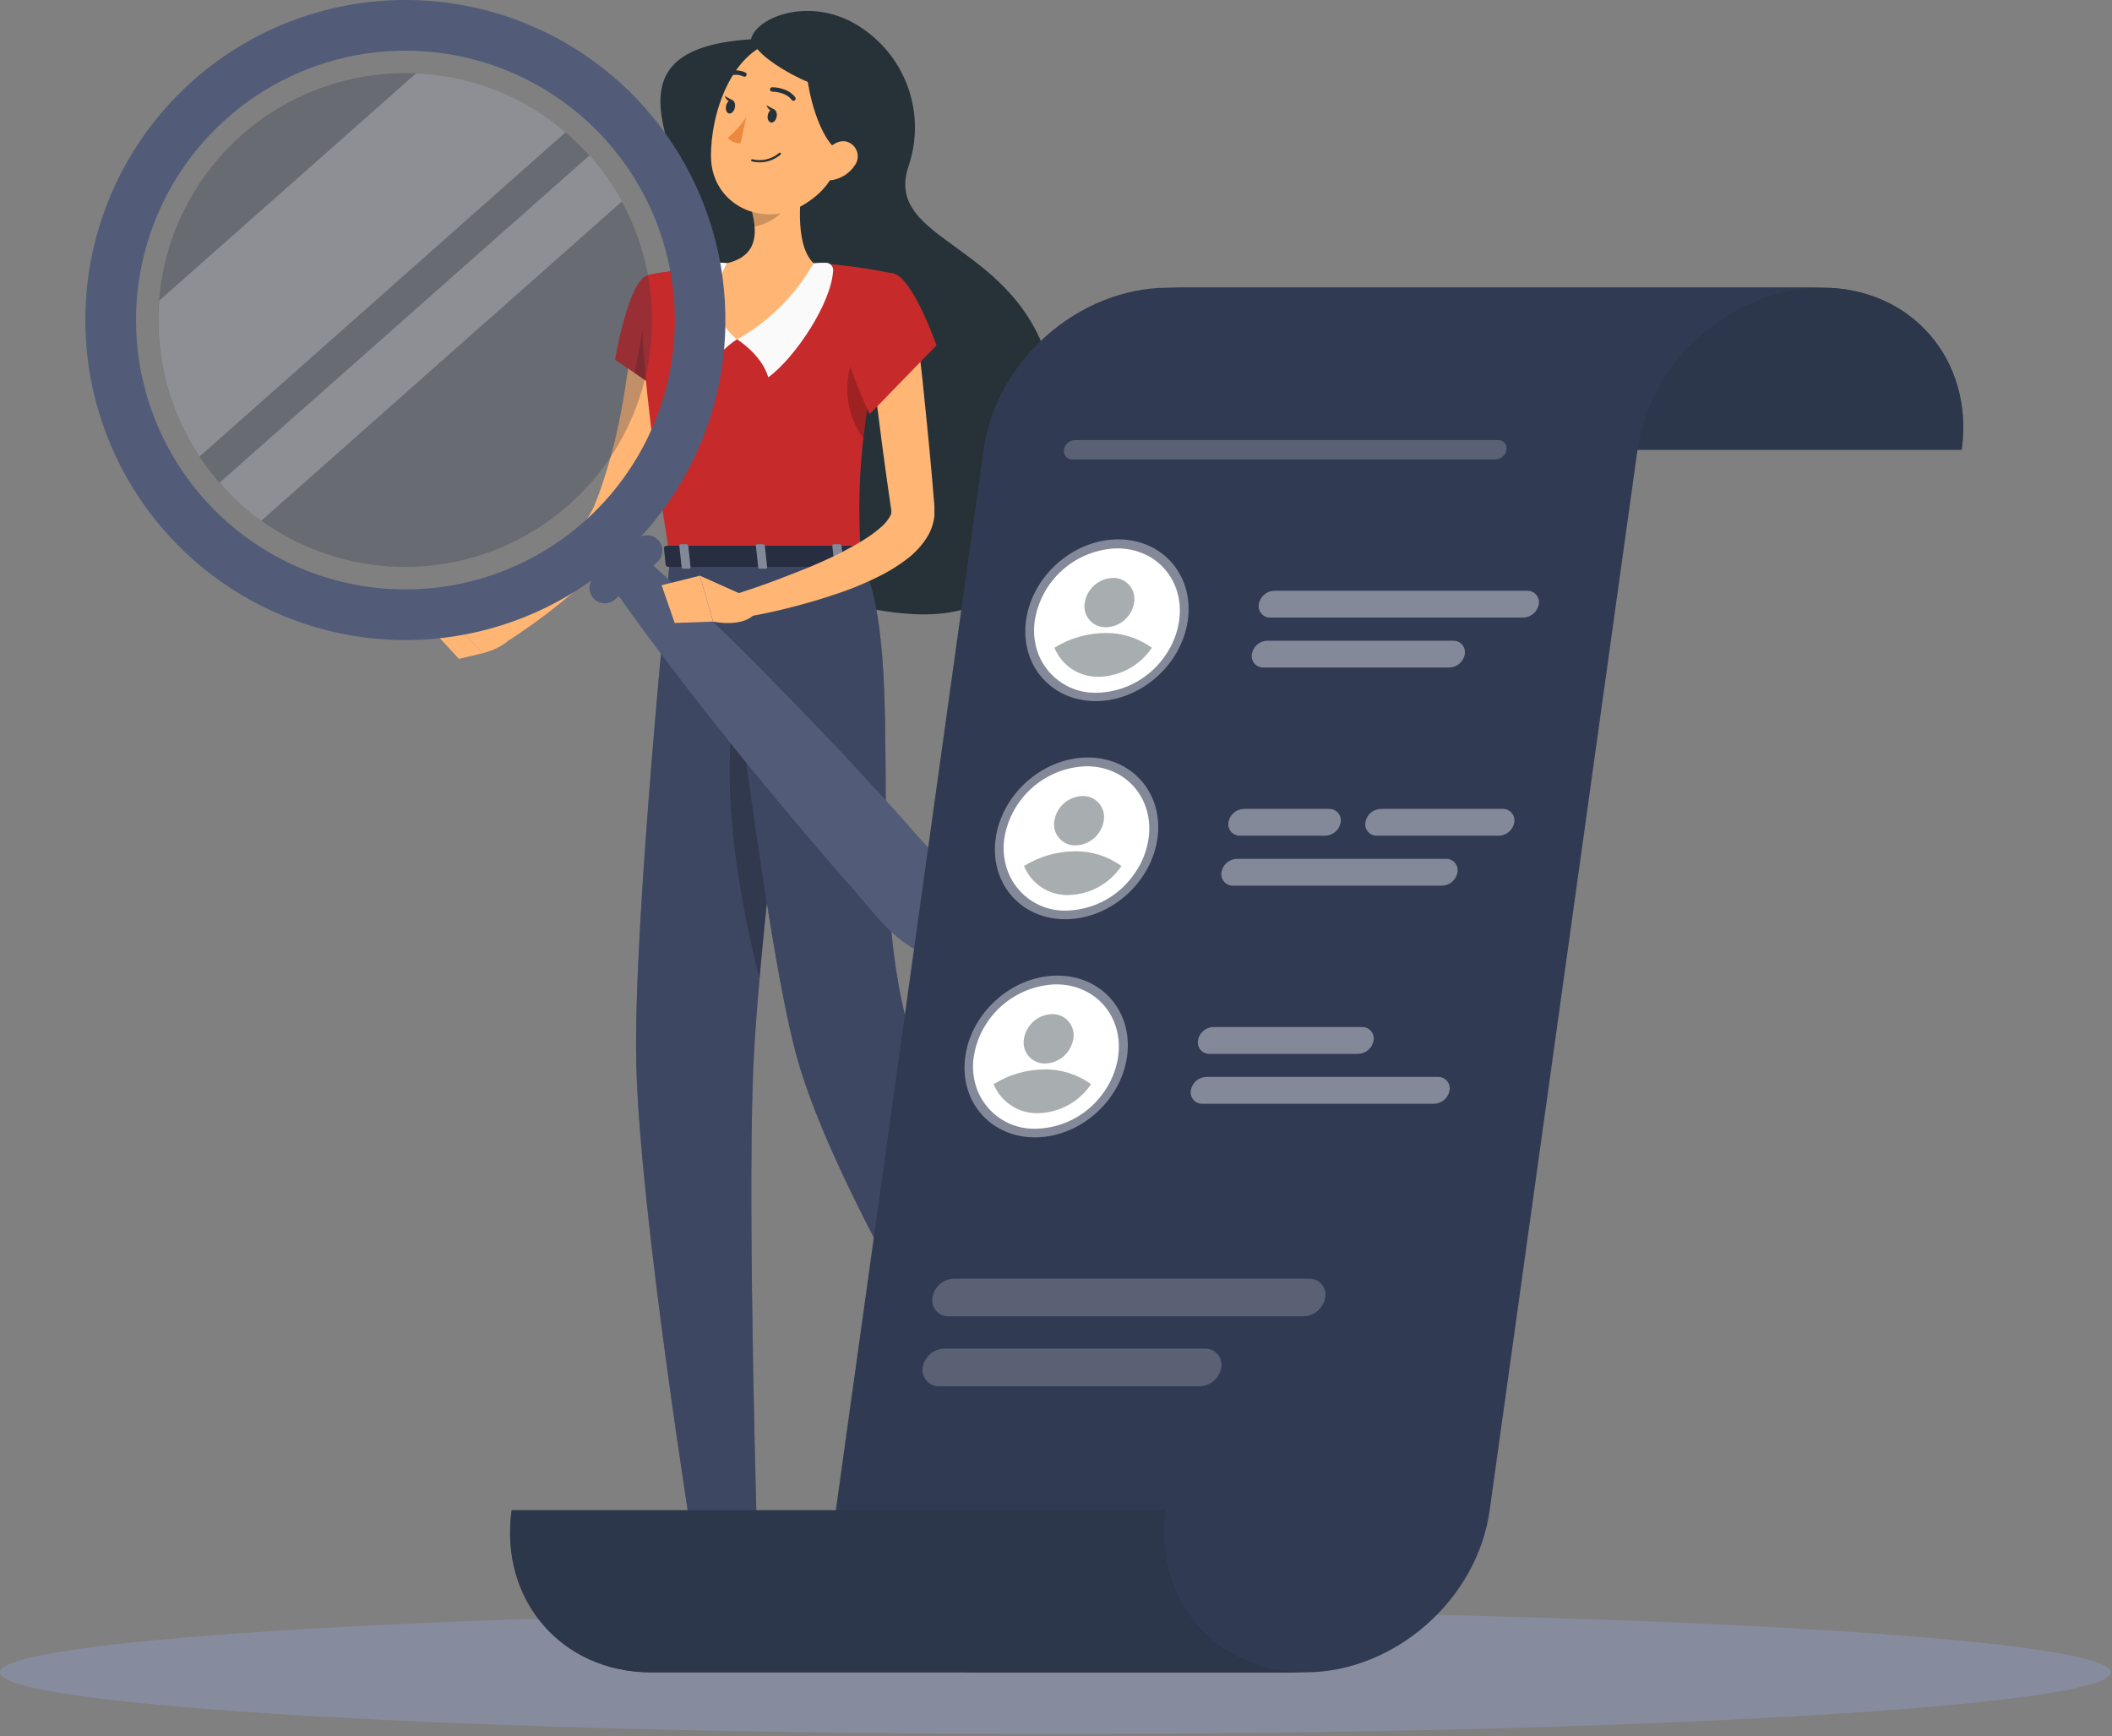 
<svg width="388" height="319" viewBox="0 0 388 319" fill="none" xmlns="http://www.w3.org/2000/svg">
<rect x="0" y="0" width="388" height="319" fill="#808080" stroke="none"/>
<path d="M193.89 318.564C300.972 318.564 387.78 313.496 387.78 307.244C387.78 300.992 300.972 295.924 193.89 295.924C86.808 295.924 0 300.992 0 307.244C0 313.496 86.808 318.564 193.89 318.564Z" fill="#868C9E"/>
<path d="M137.96 7.214C138.96 3.004 149.42 -0.996 158.42 5.214C162.41 7.916 165.402 11.852 166.938 16.419C168.473 20.986 168.467 25.931 166.92 30.494C162.09 44.794 187.3 44.264 193.14 68.374C197.75 87.374 193.48 114.284 167.75 112.824C128.48 110.594 131.87 72.214 130.15 52.044C128.43 31.874 107 9.254 137.96 7.214Z" fill="#263238"/>
<path d="M124.99 61.064C124.82 63.984 124.48 66.654 124.1 69.424C123.72 72.194 123.19 74.904 122.6 77.624C122.01 80.344 121.34 83.064 120.49 85.744C119.669 88.464 118.694 91.135 117.57 93.744L116.69 95.744C116.56 96.034 116.32 96.474 116.14 96.844C115.96 97.214 115.72 97.554 115.51 97.914C114.688 99.197 113.772 100.417 112.77 101.564C110.907 103.697 108.902 105.701 106.77 107.564C102.636 111.218 98.238 114.56 93.61 117.564L90.95 114.004C92.83 112.184 94.75 110.304 96.6 108.424C98.45 106.544 100.28 104.634 102.02 102.694C103.734 100.813 105.353 98.848 106.87 96.804C107.563 95.848 108.191 94.845 108.75 93.804C108.86 93.574 109 93.334 109.09 93.114C109.18 92.894 109.28 92.714 109.39 92.384L110.07 90.624C111.786 85.792 113.123 80.834 114.07 75.794C114.58 73.254 114.95 70.674 115.33 68.104C115.71 65.534 116 62.884 116.22 60.444L124.99 61.064Z" fill="#FFB573"/>
<path d="M118.99 50.564C115.44 51.464 112.99 66.084 112.99 66.084L126.58 75.324C126.58 75.324 132.17 57.994 129.43 54.084C126.55 50.004 124.17 49.244 118.99 50.564Z" fill="#C72A2A"/>
<path opacity="0.2" d="M119.31 53.824L116.58 68.564L122.08 72.294L119.31 53.824Z" fill="black"/>
<path d="M92.57 112.784L83.42 114.244L88.64 120.024C88.64 120.024 94.03 118.794 94.98 115.344L92.57 112.784Z" fill="#FFB573"/>
<path d="M79.09 115.394L84.31 121.044L88.64 120.024L83.42 114.244L79.09 115.394Z" fill="#FFB573"/>
<path d="M138.21 296.604H129.59L129.01 276.644H137.63L138.21 296.604Z" fill="#FFB573"/>
<path d="M197.81 271.204L189.83 274.464L179.72 257.034L187.7 253.774L197.81 271.204Z" fill="#FFB573"/>
<path d="M188.33 273.264L196.65 268.324C196.793 268.235 196.963 268.202 197.128 268.229C197.294 268.257 197.444 268.344 197.55 268.474L202.41 274.474C202.522 274.63 202.6 274.807 202.64 274.995C202.68 275.182 202.681 275.376 202.642 275.564C202.604 275.752 202.527 275.93 202.416 276.086C202.306 276.243 202.164 276.375 202 276.474C199.07 278.144 197.57 278.804 193.91 280.984C191.66 282.324 186.36 286.904 183.25 288.754C180.14 290.604 178.15 287.624 179.25 286.574C182.917 283.26 185.695 279.079 187.33 274.414C187.524 273.929 187.876 273.523 188.33 273.264Z" fill="#263238"/>
<path d="M129.29 295.614H138.98C139.145 295.61 139.305 295.667 139.431 295.774C139.556 295.881 139.638 296.031 139.66 296.194L140.77 303.864C140.79 304.057 140.768 304.253 140.708 304.437C140.648 304.621 140.549 304.791 140.419 304.935C140.289 305.079 140.13 305.195 139.953 305.274C139.776 305.353 139.584 305.394 139.39 305.394C136.01 305.334 134.39 305.134 130.12 305.134C127.5 305.134 122.12 305.404 118.47 305.404C114.82 305.404 114.66 301.834 116.16 301.504C122.92 300.054 125.58 298.054 127.85 296.144C128.252 295.803 128.762 295.615 129.29 295.614V295.614Z" fill="#263238"/>
<g opacity="0.2">
<path opacity="0.2" d="M129.02 276.654L129.31 286.944H137.93L137.64 276.654H129.02Z" fill="black"/>
<path opacity="0.2" d="M187.71 253.774L179.72 257.034L184.94 266.024L192.92 262.764L187.71 253.774Z" fill="black"/>
</g>
<path d="M118.99 50.564C118.99 50.564 114.88 52.004 123.11 102.564H158.11C157.52 88.314 157.51 79.564 164.32 50.294C159.419 49.267 154.449 48.598 149.45 48.294C144.16 47.914 138.85 47.914 133.56 48.294C126.73 49.004 118.99 50.564 118.99 50.564Z" fill="#C72A2A"/>
<path opacity="0.2" d="M161.43 61.884C158.26 62.674 155.33 66.134 155.68 72.504C155.877 75.394 156.89 78.168 158.6 80.504C159.16 75.604 160.1 69.914 161.6 62.634L161.43 61.884Z" fill="black"/>
<path d="M135.4 62.334C135.4 62.334 139.95 65.144 141.14 69.334C146.08 65.714 152.79 55.644 153.06 49.614C153.061 49.439 153.028 49.265 152.962 49.102C152.895 48.94 152.798 48.792 152.674 48.667C152.55 48.543 152.403 48.444 152.241 48.377C152.079 48.309 151.905 48.274 151.73 48.274C150.969 48.255 150.207 48.288 149.45 48.374L135.4 62.334Z" fill="#FAFAFA"/>
<path d="M135.4 62.334C135.4 62.334 130.85 65.144 129.66 69.334C124.35 65.444 127.3 52.604 130.34 48.334C131.41 48.221 132.49 48.221 133.56 48.334L135.4 62.334Z" fill="#FAFAFA"/>
<path d="M147.89 30.454C146.89 35.564 145.89 44.934 149.46 48.354C146.143 54.217 141.284 59.059 135.41 62.354C128.32 56.694 133.57 48.354 133.57 48.354C139.27 46.994 139.12 42.754 138.13 38.784L147.89 30.454Z" fill="#FFB573"/>
<path opacity="0.2" d="M143.89 33.854L138.11 38.784C138.36 39.707 138.524 40.651 138.6 41.604C140.78 41.284 144.21 39.434 144.68 37.064C144.89 35.944 144.09 34.384 143.89 33.854Z" fill="black"/>
<path d="M156.45 22.234C154.09 30.454 153.26 33.984 148.1 37.334C140.34 42.334 130.76 37.654 130.62 28.894C130.49 21.004 134.38 8.894 143.28 7.384C145.24 7.042 147.254 7.207 149.132 7.863C151.01 8.52 152.689 9.646 154.009 11.134C155.329 12.622 156.247 14.424 156.674 16.367C157.101 18.31 157.024 20.329 156.45 22.234Z" fill="#FFB573"/>
<path d="M138.7 8.114C139.09 10.894 154.31 19.834 157.2 15.174C160.09 10.514 155.93 7.004 149.45 6.114C145.743 5.532 141.949 6.238 138.7 8.114V8.114Z" fill="#263238"/>
<path d="M148.62 9.624C146.75 12.084 150.71 29.804 156.38 28.134C162.05 26.464 161.79 20.794 157.85 15.564C155.621 12.504 152.329 10.386 148.62 9.624Z" fill="#263238"/>
<path d="M123.11 102.584C123.11 102.584 116.31 169.004 116.89 195.254C117.48 222.594 127.5 284.954 127.5 284.954H139.15C139.15 284.954 137.31 224.194 138.34 197.344C139.46 168.074 148.76 102.584 148.76 102.584H123.11Z" fill="#313A53"/>
<path opacity="0.4" d="M123.11 102.584C123.11 102.584 116.31 169.004 116.89 195.254C117.48 222.594 127.5 284.954 127.5 284.954H139.15C139.15 284.954 137.31 224.194 138.34 197.344C139.46 168.074 148.76 102.584 148.76 102.584H123.11Z" fill="#525C78"/>
<path d="M140.14 285.364H126.47L125.47 281.004L140.78 280.474L140.14 285.364Z" fill="#263238"/>
<path opacity="0.2" d="M138.21 119.104C129.61 136.394 136.48 167.944 139.52 179.684C141.08 162.054 143.71 140.504 145.76 124.684C144.45 115.724 142.17 111.124 138.21 119.104Z" fill="black"/>
<path d="M132.35 102.584C132.35 102.584 140.28 171.584 146.27 193.764C153.38 220.074 182.27 264.964 182.27 264.964L193.15 260.524C193.15 260.524 174.5 209.414 169.06 195.524C157.46 165.934 167.39 121.854 158.12 102.524L132.35 102.584Z" fill="#313A53"/>
<path opacity="0.4" d="M132.35 102.584C132.35 102.584 140.28 171.584 146.27 193.764C153.38 220.074 182.27 264.964 182.27 264.964L193.15 260.524C193.15 260.524 174.5 209.414 169.06 195.524C157.46 165.934 167.39 121.854 158.12 102.524L132.35 102.584Z" fill="#525C78"/>
<path d="M194.63 260.574L181.13 266.084L177.96 262.434L193.55 255.234L194.63 260.574Z" fill="#263238"/>
<path d="M35.5 14.764C26.791 22.472 20.564 32.589 17.605 43.836C14.646 55.083 15.089 66.954 18.877 77.95C22.665 88.945 29.629 98.57 38.888 105.608C48.146 112.645 59.284 116.779 70.892 117.487C82.5 118.195 94.057 115.444 104.102 109.583C114.147 103.723 122.228 95.015 127.324 84.561C132.42 74.108 134.302 62.377 132.731 50.854C131.16 39.331 126.208 28.533 118.5 19.824C108.163 8.149 93.612 1.058 78.048 0.109C62.483 -0.84 47.179 4.432 35.5 14.764V14.764ZM107.27 95.864C99.939 102.35 90.85 106.517 81.151 107.837C71.453 109.157 61.58 107.572 52.782 103.281C43.985 98.991 36.657 92.188 31.726 83.733C26.794 75.278 24.481 65.55 25.078 55.78C25.675 46.01 29.156 36.637 35.081 28.845C41.005 21.053 49.107 15.194 58.361 12.006C67.616 8.819 77.608 8.448 87.074 10.94C96.54 13.431 105.054 18.674 111.54 26.004C115.847 30.872 119.153 36.54 121.269 42.685C123.385 48.83 124.27 55.332 123.874 61.819C123.477 68.306 121.807 74.651 118.958 80.493C116.109 86.334 112.138 91.558 107.27 95.864V95.864Z" fill="#525C78"/>
<path opacity="0.3" d="M71.71 104.074C62.753 103.535 54.157 100.352 47.01 94.927C39.862 89.501 34.484 82.078 31.557 73.596C28.629 65.114 28.283 55.954 30.562 47.275C32.841 38.596 37.643 30.788 44.361 24.839C51.078 18.89 59.41 15.066 68.3 13.853C77.191 12.639 86.242 14.09 94.308 18.022C102.374 21.953 109.093 28.189 113.615 35.939C118.136 43.69 120.258 52.608 119.71 61.564C118.974 73.564 113.505 84.78 104.505 92.751C95.506 100.721 83.71 104.794 71.71 104.074V104.074Z" fill="#313A53"/>
<g opacity="0.5">
<path opacity="0.5" d="M77.23 13.524H76.38L29.26 55.224L29.2 56.074C28.589 65.907 31.208 75.669 36.66 83.874L103.89 24.304C96.415 17.903 87.054 14.118 77.23 13.524V13.524Z" fill="#FAFAFA"/>
<path opacity="0.5" d="M108.28 28.564L40.35 88.674C42.619 91.294 45.182 93.643 47.99 95.674L114.25 37.004C112.588 33.973 110.585 31.141 108.28 28.564V28.564Z" fill="#FAFAFA"/>
</g>
<path d="M120.74 103.274L113 110.124C112.437 110.621 111.7 110.875 110.95 110.83C110.201 110.785 109.5 110.445 109 109.884V109.884C108.508 109.319 108.257 108.583 108.302 107.835C108.347 107.087 108.684 106.387 109.24 105.884L116.98 99.034C117.544 98.539 118.282 98.287 119.032 98.333C119.781 98.38 120.482 98.722 120.98 99.284V99.284C121.476 99.846 121.73 100.581 121.685 101.329C121.64 102.077 121.3 102.777 120.74 103.274V103.274Z" fill="#525C78"/>
<path d="M117.89 102.004C123.72 107.134 129.3 112.494 134.81 117.924C140.32 123.354 145.7 128.924 151.02 134.464C156.34 140.004 161.56 145.724 166.74 151.464C171.6 157.464 178.22 161.904 179.21 171.324C179.288 172.078 179.185 172.839 178.91 173.544C178.635 174.25 178.196 174.88 177.629 175.382C177.062 175.885 176.384 176.245 175.65 176.433C174.916 176.621 174.149 176.632 173.41 176.464C164.17 174.334 160.58 167.224 155.22 161.664C150.167 155.831 145.187 149.944 140.28 144.004C135.373 138.064 130.557 132.028 125.83 125.894C121.11 119.774 116.47 113.584 112.08 107.174C111.517 106.389 111.264 105.423 111.37 104.463C111.477 103.503 111.935 102.616 112.657 101.973C113.379 101.331 114.313 100.979 115.28 100.985C116.246 100.99 117.176 101.354 117.89 102.004Z" fill="#525C78"/>
<path d="M142.67 21.494C142.52 22.174 142.04 22.644 141.59 22.494C141.14 22.344 140.91 21.764 141.06 21.094C141.21 20.424 141.69 19.944 142.14 20.094C142.59 20.244 142.82 20.814 142.67 21.494Z" fill="#263238"/>
<path d="M135 19.794C134.85 20.474 134.36 20.944 133.92 20.844C133.48 20.744 133.24 20.114 133.39 19.434C133.54 18.754 134.02 18.284 134.47 18.384C134.92 18.484 135.15 19.114 135 19.794Z" fill="#263238"/>
<path d="M134.66 18.464L133.13 17.634C133.13 17.634 133.68 19.094 134.66 18.464Z" fill="#263238"/>
<path d="M137.09 21.544C136.141 22.956 135.004 24.231 133.71 25.334C134.001 25.66 134.359 25.918 134.76 26.09C135.16 26.263 135.594 26.346 136.03 26.334L137.09 21.544Z" fill="#ED893E"/>
<path d="M139.14 29.804C138.803 29.781 138.469 29.73 138.14 29.654C138.114 29.648 138.09 29.637 138.069 29.622C138.047 29.607 138.029 29.588 138.015 29.565C138.001 29.543 137.992 29.518 137.988 29.492C137.983 29.466 137.984 29.44 137.99 29.414C137.996 29.389 138.007 29.364 138.022 29.343C138.037 29.322 138.057 29.303 138.079 29.29C138.101 29.276 138.126 29.266 138.152 29.262C138.178 29.258 138.204 29.258 138.23 29.264C139.07 29.468 139.947 29.472 140.789 29.276C141.632 29.08 142.416 28.689 143.08 28.134C143.097 28.108 143.12 28.085 143.146 28.069C143.173 28.052 143.203 28.042 143.234 28.038C143.265 28.035 143.297 28.039 143.327 28.049C143.356 28.06 143.383 28.077 143.406 28.099C143.428 28.121 143.445 28.148 143.455 28.178C143.466 28.207 143.469 28.239 143.466 28.27C143.462 28.301 143.452 28.331 143.435 28.358C143.419 28.385 143.396 28.407 143.37 28.424C142.791 28.923 142.119 29.302 141.393 29.538C140.667 29.775 139.901 29.866 139.14 29.804Z" fill="#263238"/>
<path d="M157 30.434C156.539 31.114 155.949 31.697 155.262 32.148C154.576 32.599 153.807 32.911 153 33.064C150.84 33.464 150 31.484 150.73 29.554C151.41 27.814 153.37 25.554 155.45 25.994C155.903 26.107 156.321 26.33 156.666 26.645C157.01 26.959 157.272 27.355 157.425 27.795C157.579 28.236 157.621 28.708 157.547 29.169C157.472 29.629 157.284 30.064 157 30.434V30.434Z" fill="#FFB573"/>
<path d="M145.89 18.504C145.809 18.529 145.722 18.528 145.641 18.501C145.56 18.474 145.49 18.423 145.44 18.354C144.33 16.824 141.89 16.844 141.87 16.844C141.761 16.844 141.657 16.801 141.58 16.724C141.503 16.647 141.46 16.543 141.46 16.434C141.459 16.381 141.468 16.328 141.488 16.278C141.507 16.229 141.536 16.183 141.574 16.145C141.611 16.107 141.655 16.076 141.705 16.056C141.754 16.035 141.807 16.024 141.86 16.024C141.98 16.024 144.74 16.024 146.1 17.874C146.163 17.962 146.189 18.071 146.172 18.178C146.155 18.285 146.097 18.38 146.01 18.444L145.89 18.504Z" fill="#263238"/>
<path d="M133.4 14.174C133.329 14.169 133.261 14.146 133.202 14.108C133.142 14.069 133.094 14.017 133.06 13.954C133.011 13.857 133.003 13.745 133.036 13.642C133.07 13.539 133.143 13.454 133.24 13.404C133.812 13.098 134.448 12.931 135.097 12.919C135.745 12.907 136.387 13.049 136.97 13.334C137.062 13.39 137.129 13.48 137.157 13.584C137.185 13.689 137.172 13.8 137.12 13.894C137.066 13.989 136.976 14.057 136.871 14.085C136.766 14.113 136.654 14.099 136.56 14.044C136.096 13.825 135.587 13.72 135.074 13.735C134.561 13.751 134.06 13.888 133.61 14.134C133.544 14.162 133.472 14.176 133.4 14.174V14.174Z" fill="#263238"/>
<path d="M185.02 276.534H184.89C184.697 276.49 184.518 276.397 184.371 276.264C184.224 276.131 184.113 275.962 184.05 275.774C183.994 275.664 183.969 275.541 183.978 275.417C183.987 275.294 184.029 275.175 184.1 275.074C184.73 274.174 187.85 274.284 188.2 274.304C188.24 274.303 188.28 274.315 188.312 274.338C188.345 274.362 188.369 274.396 188.38 274.434C188.393 274.472 188.396 274.513 188.387 274.552C188.378 274.591 188.358 274.626 188.33 274.654C187.56 275.414 186.09 276.664 185.02 276.534ZM187.72 274.684C186.47 274.684 184.8 274.824 184.47 275.294C184.443 275.341 184.428 275.395 184.428 275.449C184.428 275.504 184.443 275.557 184.47 275.604C184.511 275.73 184.583 275.844 184.679 275.934C184.775 276.025 184.892 276.091 185.02 276.124C185.59 276.254 186.58 275.704 187.72 274.684V274.684Z" fill="#313A53"/>
<path d="M187.89 274.684C186.82 274.554 184.89 273.824 184.63 272.984C184.576 272.831 184.577 272.664 184.632 272.511C184.686 272.358 184.792 272.229 184.93 272.144C185.052 272.047 185.195 271.978 185.347 271.942C185.499 271.905 185.657 271.903 185.81 271.934C187.04 272.174 188.32 274.304 188.38 274.394C188.395 274.425 188.403 274.46 188.403 274.494C188.403 274.529 188.395 274.563 188.38 274.594C188.361 274.625 188.335 274.65 188.303 274.668C188.272 274.685 188.236 274.694 188.2 274.694C188.097 274.701 187.993 274.697 187.89 274.684V274.684ZM185.68 272.324C185.501 272.304 185.322 272.354 185.18 272.464C184.97 272.624 184.98 272.754 185.02 272.844C185.22 273.414 186.77 274.124 187.81 274.264C187.35 273.574 186.47 272.474 185.74 272.334L185.68 272.324Z" fill="#313A53"/>
<path d="M126.06 297.114C125.323 297.184 124.585 296.997 123.97 296.584C123.83 296.462 123.723 296.306 123.658 296.131C123.594 295.957 123.574 295.769 123.6 295.584C123.604 295.472 123.638 295.364 123.698 295.269C123.758 295.174 123.841 295.097 123.94 295.044C125 294.454 128.44 296.214 128.82 296.414C128.857 296.434 128.888 296.465 128.907 296.502C128.927 296.54 128.935 296.582 128.93 296.624C128.926 296.666 128.908 296.706 128.879 296.737C128.85 296.768 128.812 296.788 128.77 296.794C127.879 296.988 126.971 297.095 126.06 297.114V297.114ZM124.52 295.334C124.39 295.327 124.259 295.351 124.14 295.404C124.101 295.427 124.067 295.459 124.043 295.497C124.018 295.535 124.004 295.579 124 295.624C123.985 295.745 123.999 295.869 124.04 295.983C124.082 296.098 124.151 296.201 124.24 296.284C124.76 296.754 126.18 296.834 128.09 296.514C126.975 295.923 125.768 295.524 124.52 295.334V295.334Z" fill="#313A53"/>
<path d="M128.73 296.814H128.65C127.65 296.354 125.59 294.494 125.75 293.514C125.75 293.284 125.95 292.994 126.51 292.934C126.713 292.913 126.918 292.933 127.113 292.995C127.307 293.057 127.487 293.159 127.64 293.294C128.73 294.194 128.93 296.514 128.93 296.614C128.936 296.649 128.931 296.684 128.917 296.716C128.903 296.748 128.879 296.775 128.85 296.794C128.813 296.814 128.771 296.821 128.73 296.814ZM126.68 293.314H126.55C126.18 293.314 126.16 293.504 126.15 293.554C126.05 294.134 127.43 295.604 128.48 296.234C128.399 295.255 128.015 294.325 127.38 293.574C127.189 293.401 126.938 293.307 126.68 293.314Z" fill="#313A53"/>
<path d="M142.33 20.174L140.8 19.334C140.8 19.334 141.35 20.794 142.33 20.174Z" fill="#263238"/>
<path d="M158.64 100.524L159.53 103.654C159.65 103.904 159.37 104.154 158.96 104.154H122.89C122.58 104.154 122.32 103.994 122.3 103.794L121.98 100.664C121.98 100.444 122.23 100.264 122.58 100.264H158.03C158.146 100.247 158.264 100.262 158.372 100.308C158.48 100.353 158.573 100.429 158.64 100.524V100.524Z" fill="#313A53"/>
<path opacity="0.2" d="M158.64 100.524L159.53 103.654C159.65 103.904 159.37 104.154 158.96 104.154H122.89C122.58 104.154 122.32 103.994 122.3 103.794L121.98 100.664C121.98 100.444 122.23 100.264 122.58 100.264H158.03C158.146 100.247 158.264 100.262 158.372 100.308C158.48 100.353 158.573 100.429 158.64 100.524V100.524Z" fill="black"/>
<path d="M153.76 104.484H154.71C154.9 104.484 155.04 104.394 155.03 104.274L154.58 100.204C154.58 100.084 154.4 99.984 154.22 99.984H153.22C153.03 99.984 152.88 100.084 152.9 100.204L153.34 104.274C153.4 104.394 153.57 104.484 153.76 104.484Z" fill="#313A53"/>
<path opacity="0.4" d="M153.76 104.484H154.71C154.9 104.484 155.04 104.394 155.03 104.274L154.58 100.204C154.58 100.084 154.4 99.984 154.22 99.984H153.22C153.03 99.984 152.88 100.084 152.9 100.204L153.34 104.274C153.4 104.394 153.57 104.484 153.76 104.484Z" fill="white"/>
<path d="M125.6 104.484H126.55C126.74 104.484 126.88 104.394 126.87 104.274L126.43 100.204C126.43 100.084 126.25 99.984 126.06 99.984H125.11C124.92 99.984 124.78 100.084 124.79 100.204L125.23 104.274C125.25 104.394 125.41 104.484 125.6 104.484Z" fill="#313A53"/>
<path opacity="0.4" d="M125.6 104.484H126.55C126.74 104.484 126.88 104.394 126.87 104.274L126.43 100.204C126.43 100.084 126.25 99.984 126.06 99.984H125.11C124.92 99.984 124.78 100.084 124.79 100.204L125.23 104.274C125.25 104.394 125.41 104.484 125.6 104.484Z" fill="white"/>
<path d="M139.62 104.484H140.62C140.81 104.484 140.95 104.394 140.94 104.274L140.5 100.204C140.5 100.084 140.32 99.984 140.13 99.984H139.18C138.99 99.984 138.85 100.084 138.86 100.204L139.3 104.274C139.27 104.394 139.43 104.484 139.62 104.484Z" fill="#313A53"/>
<path opacity="0.4" d="M139.62 104.484H140.62C140.81 104.484 140.95 104.394 140.94 104.274L140.5 100.204C140.5 100.084 140.32 99.984 140.13 99.984H139.18C138.99 99.984 138.85 100.084 138.86 100.204L139.3 104.274C139.27 104.394 139.43 104.484 139.62 104.484Z" fill="white"/>
<path d="M137.08 109.564L128.58 105.764L131 114.194C131 114.194 136.4 115.414 138.75 112.704L137.08 109.564Z" fill="#FFB573"/>
<path d="M168.4 60.694C168.79 63.644 169.1 66.614 169.45 69.564L170.35 78.464C170.67 81.464 170.91 84.394 171.19 87.364L171.56 91.814L171.66 92.934C171.66 93.044 171.66 93.504 171.66 93.824C171.66 94.144 171.66 94.514 171.66 94.824C171.511 96.096 171.106 97.323 170.47 98.434C169.44 100.145 168.081 101.634 166.47 102.814C165.12 103.833 163.688 104.739 162.19 105.524C159.389 106.972 156.476 108.192 153.48 109.174C150.55 110.174 147.61 111.004 144.66 111.744C141.71 112.484 138.76 113.094 135.71 113.564L134.71 109.314C137.46 108.404 140.27 107.474 143 106.424C145.73 105.374 148.46 104.344 151.08 103.154C153.659 102.026 156.158 100.723 158.56 99.254C159.667 98.585 160.718 97.826 161.7 96.984C162.47 96.36 163.112 95.593 163.59 94.724C163.694 94.534 163.749 94.321 163.75 94.104C163.75 94.104 163.75 94.104 163.75 94.024C163.75 93.944 163.75 94.024 163.75 93.804L163.59 92.704L162.95 88.274C162.56 85.274 162.12 82.364 161.76 79.404L160.63 70.534C160.31 67.534 159.94 64.614 159.63 61.644L168.4 60.694Z" fill="#FFB573"/>
<path d="M164.32 50.314C167.82 51.374 172.04 63.454 172.04 63.454L159.77 76.084C159.77 76.084 153.47 63.084 154.94 58.564C156.48 53.844 160.32 49.094 164.32 50.314Z" fill="#C72A2A"/>
<path d="M121.55 107.514L123.95 114.454L131 114.194L128.58 105.764L121.55 107.514Z" fill="#FFB573"/>
<path d="M240.25 82.624C242.55 66.184 231.07 52.854 214.63 52.854H334.75C351.2 52.854 362.67 66.184 360.38 82.624H240.25Z" fill="#263238"/>
<path opacity="0.7" d="M240.25 82.624C242.55 66.184 231.07 52.854 214.63 52.854H334.75C351.2 52.854 362.67 66.184 360.38 82.624H240.25Z" fill="#313A53"/>
<path d="M214.63 52.854H334.75C318.31 52.854 303.12 66.184 300.83 82.624L273.67 277.464C271.38 293.914 256.19 307.244 239.75 307.244H179.17C162.73 307.244 151.26 293.914 153.55 277.464L180.7 82.624C183 66.184 198.18 52.854 214.63 52.854Z" fill="#313A53"/>
<path d="M214.12 277.464C211.83 293.914 223.3 307.244 239.75 307.244H119.62C103.18 307.244 91.71 293.914 94 277.464H214.12Z" fill="#263238"/>
<path opacity="0.7" d="M214.12 277.464C211.83 293.914 223.3 307.244 239.75 307.244H119.62C103.18 307.244 91.71 293.914 94 277.464H214.12Z" fill="#313A53"/>
<path opacity="0.4" d="M233.38 113.464H279.89C280.568 113.432 281.214 113.172 281.724 112.725C282.235 112.278 282.579 111.672 282.7 111.004C282.753 110.698 282.738 110.383 282.655 110.084C282.573 109.784 282.425 109.506 282.222 109.27C282.02 109.034 281.767 108.845 281.483 108.718C281.2 108.591 280.891 108.528 280.58 108.534H234.07C233.388 108.556 232.734 108.814 232.221 109.265C231.709 109.715 231.369 110.33 231.26 111.004V111.004C231.207 111.31 231.222 111.624 231.305 111.924C231.387 112.223 231.535 112.501 231.738 112.736C231.941 112.971 232.193 113.159 232.477 113.285C232.761 113.41 233.069 113.472 233.38 113.464Z" fill="white"/>
<path opacity="0.4" d="M232.1 122.634H266.29C266.971 122.613 267.623 122.356 268.136 121.908C268.648 121.459 268.989 120.846 269.1 120.174V120.174C269.153 119.868 269.138 119.554 269.055 119.255C268.973 118.955 268.825 118.678 268.622 118.443C268.419 118.207 268.167 118.02 267.883 117.894C267.599 117.768 267.291 117.707 266.98 117.714H232.79C232.109 117.733 231.455 117.99 230.942 118.439C230.429 118.888 230.089 119.501 229.98 120.174V120.174C229.927 120.48 229.942 120.794 230.025 121.094C230.107 121.393 230.255 121.671 230.458 121.906C230.661 122.141 230.913 122.329 231.197 122.455C231.481 122.58 231.789 122.642 232.1 122.634V122.634Z" fill="white"/>
<path opacity="0.4" d="M212.815 124.084C219.248 118.083 220.23 108.68 215.009 103.083C209.787 97.486 200.339 97.813 193.906 103.814C187.473 109.816 186.49 119.218 191.712 124.815C196.933 130.413 206.381 130.085 212.815 124.084Z" fill="white"/>
<path d="M190.1 114.004C189.778 116.138 190.027 118.318 190.82 120.324C191.683 122.435 193.17 124.232 195.082 125.474C196.995 126.716 199.241 127.344 201.52 127.274C204.028 127.215 206.486 126.552 208.684 125.342C210.882 124.133 212.757 122.412 214.15 120.324C215.453 118.437 216.302 116.274 216.63 114.004C217.63 106.684 212.54 100.744 205.21 100.744C201.542 100.849 198.025 102.232 195.266 104.652C192.508 107.073 190.681 110.381 190.1 114.004V114.004Z" fill="white"/>
<path opacity="0.4" d="M193.71 119.004C194.371 120.622 195.511 122 196.976 122.952C198.442 123.905 200.163 124.387 201.91 124.334C203.836 124.29 205.723 123.782 207.411 122.854C209.1 121.927 210.54 120.606 211.61 119.004C209.118 117.205 206.113 116.255 203.04 116.294C199.74 116.322 196.512 117.26 193.71 119.004V119.004Z" fill="#263238"/>
<path opacity="0.4" d="M199.28 110.704C199.179 111.269 199.205 111.85 199.356 112.403C199.507 112.957 199.78 113.47 200.155 113.905C200.529 114.34 200.996 114.686 201.521 114.917C202.046 115.149 202.616 115.261 203.19 115.244C204.445 115.208 205.647 114.735 206.589 113.906C207.532 113.077 208.155 111.944 208.35 110.704C208.451 110.141 208.426 109.562 208.275 109.009C208.124 108.457 207.852 107.945 207.478 107.511C207.105 107.077 206.639 106.732 206.115 106.5C205.591 106.269 205.022 106.158 204.45 106.174C203.196 106.21 201.993 106.681 201.049 107.508C200.105 108.335 199.48 109.465 199.28 110.704V110.704Z" fill="#263238"/>
<path opacity="0.4" d="M227.8 153.534H243.49C244.171 153.513 244.823 153.257 245.336 152.808C245.848 152.359 246.189 151.746 246.3 151.074V151.074C246.353 150.768 246.338 150.454 246.255 150.155C246.173 149.855 246.025 149.578 245.822 149.343C245.619 149.108 245.367 148.92 245.083 148.794C244.799 148.668 244.491 148.607 244.18 148.614H228.48C227.8 148.634 227.148 148.89 226.636 149.34C226.125 149.789 225.787 150.402 225.68 151.074V151.074C225.627 151.38 225.642 151.694 225.725 151.994C225.807 152.293 225.955 152.571 226.158 152.806C226.361 153.041 226.613 153.229 226.897 153.355C227.181 153.48 227.489 153.542 227.8 153.534V153.534Z" fill="white"/>
<path opacity="0.4" d="M252.96 153.534H275.38C276.061 153.513 276.713 153.257 277.226 152.808C277.738 152.359 278.079 151.746 278.19 151.074V151.074C278.245 150.768 278.231 150.453 278.149 150.153C278.067 149.853 277.92 149.575 277.716 149.339C277.513 149.103 277.26 148.916 276.975 148.79C276.69 148.665 276.381 148.605 276.07 148.614H253.65C252.969 148.633 252.315 148.89 251.802 149.339C251.289 149.788 250.949 150.401 250.84 151.074V151.074C250.787 151.38 250.802 151.694 250.885 151.994C250.967 152.293 251.115 152.571 251.318 152.806C251.521 153.041 251.773 153.229 252.057 153.355C252.341 153.48 252.649 153.542 252.96 153.534V153.534Z" fill="white"/>
<path opacity="0.4" d="M226.52 162.714H264.95C265.632 162.693 266.286 162.435 266.799 161.984C267.311 161.533 267.651 160.918 267.76 160.244C267.813 159.938 267.798 159.624 267.715 159.325C267.633 159.025 267.485 158.748 267.282 158.513C267.079 158.277 266.827 158.09 266.543 157.964C266.259 157.838 265.951 157.777 265.64 157.784H227.2C226.521 157.808 225.871 158.065 225.36 158.514C224.85 158.962 224.511 159.574 224.4 160.244V160.244C224.345 160.551 224.359 160.866 224.441 161.167C224.523 161.468 224.671 161.746 224.873 161.983C225.076 162.219 225.33 162.408 225.614 162.534C225.899 162.661 226.208 162.722 226.52 162.714V162.714Z" fill="white"/>
<path opacity="0.4" d="M207.234 164.158C213.667 158.157 214.65 148.754 209.428 143.157C204.207 137.56 194.759 137.887 188.325 143.888C181.892 149.89 180.91 159.292 186.131 164.89C191.352 170.487 200.801 170.159 207.234 164.158Z" fill="white"/>
<path d="M184.51 154.004C184.191 156.138 184.443 158.319 185.24 160.324C186.095 162.432 187.573 164.23 189.475 165.477C191.378 166.724 193.616 167.361 195.89 167.304C198.399 167.246 200.857 166.584 203.055 165.375C205.254 164.165 207.128 162.443 208.52 160.354C209.832 158.471 210.684 156.306 211.01 154.034C212.01 146.714 206.92 140.774 199.59 140.774C195.931 140.885 192.425 142.266 189.673 144.68C186.921 147.094 185.096 150.391 184.51 154.004V154.004Z" fill="white"/>
<path opacity="0.4" d="M188.12 159.104C188.783 160.723 189.924 162.101 191.392 163.053C192.859 164.006 194.582 164.487 196.33 164.434C198.254 164.388 200.139 163.88 201.826 162.952C203.512 162.024 204.951 160.705 206.02 159.104C203.529 157.304 200.524 156.354 197.45 156.394C194.15 156.425 190.923 157.363 188.12 159.104V159.104Z" fill="#263238"/>
<path opacity="0.4" d="M193.7 150.774C193.599 151.338 193.625 151.918 193.775 152.471C193.926 153.024 194.198 153.536 194.571 153.971C194.945 154.406 195.41 154.752 195.934 154.984C196.458 155.216 197.027 155.329 197.6 155.314C198.856 155.279 200.06 154.805 201.004 153.977C201.948 153.148 202.572 152.015 202.77 150.774C202.871 150.211 202.846 149.632 202.695 149.079C202.544 148.527 202.272 148.015 201.898 147.581C201.525 147.147 201.059 146.802 200.535 146.57C200.011 146.339 199.442 146.228 198.87 146.244C197.616 146.28 196.413 146.751 195.469 147.578C194.525 148.405 193.9 149.535 193.7 150.774V150.774Z" fill="#263238"/>
<path opacity="0.4" d="M222.21 193.614H249.54C250.222 193.593 250.876 193.335 251.389 192.884C251.901 192.433 252.241 191.818 252.35 191.144C252.403 190.838 252.388 190.524 252.305 190.225C252.223 189.925 252.075 189.648 251.872 189.413C251.669 189.177 251.417 188.99 251.133 188.864C250.849 188.738 250.541 188.677 250.23 188.684H222.89C222.209 188.705 221.557 188.962 221.044 189.411C220.532 189.86 220.191 190.472 220.08 191.144V191.144C220.025 191.452 220.039 191.768 220.121 192.069C220.204 192.371 220.353 192.65 220.557 192.887C220.761 193.123 221.015 193.311 221.301 193.437C221.587 193.563 221.898 193.624 222.21 193.614Z" fill="white"/>
<path opacity="0.4" d="M220.89 202.784H263.5C264.179 202.752 264.827 202.49 265.337 202.041C265.848 201.592 266.191 200.983 266.31 200.314C266.362 200.008 266.345 199.693 266.261 199.394C266.177 199.095 266.028 198.818 265.824 198.583C265.621 198.348 265.368 198.16 265.084 198.034C264.799 197.909 264.491 197.847 264.18 197.854H221.58C220.899 197.875 220.247 198.132 219.734 198.581C219.222 199.03 218.881 199.642 218.77 200.314C218.715 200.621 218.729 200.936 218.811 201.237C218.893 201.538 219.041 201.816 219.244 202.053C219.446 202.289 219.7 202.478 219.984 202.604C220.269 202.731 220.578 202.792 220.89 202.784V202.784Z" fill="white"/>
<path opacity="0.2" d="M174.28 241.824H239.52C240.476 241.793 241.391 241.431 242.11 240.8C242.828 240.169 243.305 239.308 243.46 238.364V238.364C243.536 237.933 243.515 237.49 243.398 237.067C243.281 236.645 243.071 236.254 242.783 235.923C242.496 235.593 242.138 235.33 241.736 235.156C241.334 234.981 240.898 234.899 240.46 234.914H175.24C174.286 234.942 173.371 235.302 172.654 235.931C171.936 236.561 171.461 237.422 171.31 238.364V238.364C171.233 238.794 171.252 239.236 171.367 239.657C171.481 240.078 171.688 240.469 171.973 240.8C172.257 241.132 172.612 241.395 173.011 241.573C173.41 241.75 173.843 241.836 174.28 241.824V241.824Z" fill="white"/>
<path opacity="0.2" d="M172.49 254.684H220.43C221.385 254.654 222.3 254.293 223.017 253.661C223.735 253.03 224.209 252.168 224.36 251.224V251.224C224.436 250.793 224.415 250.35 224.298 249.927C224.181 249.505 223.971 249.114 223.683 248.783C223.396 248.453 223.038 248.19 222.636 248.016C222.234 247.841 221.798 247.759 221.36 247.774H173.45C172.495 247.803 171.58 248.163 170.861 248.793C170.143 249.422 169.665 250.282 169.51 251.224V251.224C169.443 251.653 169.471 252.092 169.59 252.509C169.71 252.927 169.918 253.313 170.201 253.642C170.485 253.971 170.836 254.235 171.231 254.415C171.626 254.595 172.056 254.687 172.49 254.684V254.684Z" fill="white"/>
<path opacity="0.2" d="M196.96 84.414H274.75C275.239 84.392 275.705 84.202 276.069 83.876C276.434 83.55 276.674 83.108 276.75 82.624V82.624C276.789 82.402 276.777 82.175 276.717 81.958C276.657 81.74 276.549 81.54 276.402 81.369C276.255 81.199 276.071 81.063 275.865 80.973C275.659 80.882 275.435 80.838 275.21 80.844H197.46C196.974 80.869 196.511 81.059 196.147 81.383C195.784 81.707 195.541 82.144 195.46 82.624V82.624C195.422 82.843 195.433 83.068 195.49 83.283C195.548 83.497 195.652 83.697 195.795 83.867C195.938 84.037 196.116 84.175 196.317 84.269C196.518 84.364 196.738 84.413 196.96 84.414Z" fill="white"/>
<path opacity="0.4" d="M201.649 204.232C208.082 198.231 209.065 188.828 203.843 183.231C198.622 177.633 189.174 177.961 182.741 183.962C176.307 189.963 175.325 199.366 180.546 204.963C185.768 210.561 195.216 210.233 201.649 204.232Z" fill="white"/>
<path d="M178.89 194.114C178.569 196.248 178.817 198.428 179.61 200.434C180.476 202.542 181.964 204.336 183.876 205.576C185.788 206.816 188.032 207.443 190.31 207.374C192.817 207.315 195.274 206.654 197.472 205.446C199.67 204.238 201.546 202.519 202.94 200.434C204.241 198.546 205.09 196.384 205.42 194.114C206.42 186.784 201.33 180.844 194 180.844C190.33 180.95 186.812 182.333 184.053 184.756C181.295 187.179 179.469 190.489 178.89 194.114Z" fill="white"/>
<path opacity="0.4" d="M182.54 199.184C183.203 200.803 184.344 202.181 185.812 203.133C187.279 204.086 189.002 204.567 190.75 204.514C192.674 204.468 194.559 203.96 196.246 203.032C197.932 202.104 199.371 200.785 200.44 199.184C197.95 197.381 194.944 196.43 191.87 196.474C188.569 196.498 185.34 197.436 182.54 199.184V199.184Z" fill="#263238"/>
<path opacity="0.4" d="M188.11 190.854C188.01 191.419 188.037 191.998 188.19 192.55C188.342 193.103 188.615 193.614 188.989 194.048C189.363 194.482 189.83 194.827 190.354 195.058C190.878 195.289 191.447 195.4 192.02 195.384C193.273 195.349 194.475 194.877 195.417 194.05C196.359 193.222 196.982 192.092 197.18 190.854C197.281 190.29 197.255 189.711 197.105 189.158C196.954 188.605 196.682 188.092 196.309 187.658C195.935 187.223 195.47 186.877 194.946 186.645C194.422 186.412 193.853 186.299 193.28 186.314C192.024 186.35 190.82 186.823 189.876 187.652C188.932 188.481 188.308 189.614 188.11 190.854V190.854Z" fill="#263238"/>
</svg>

